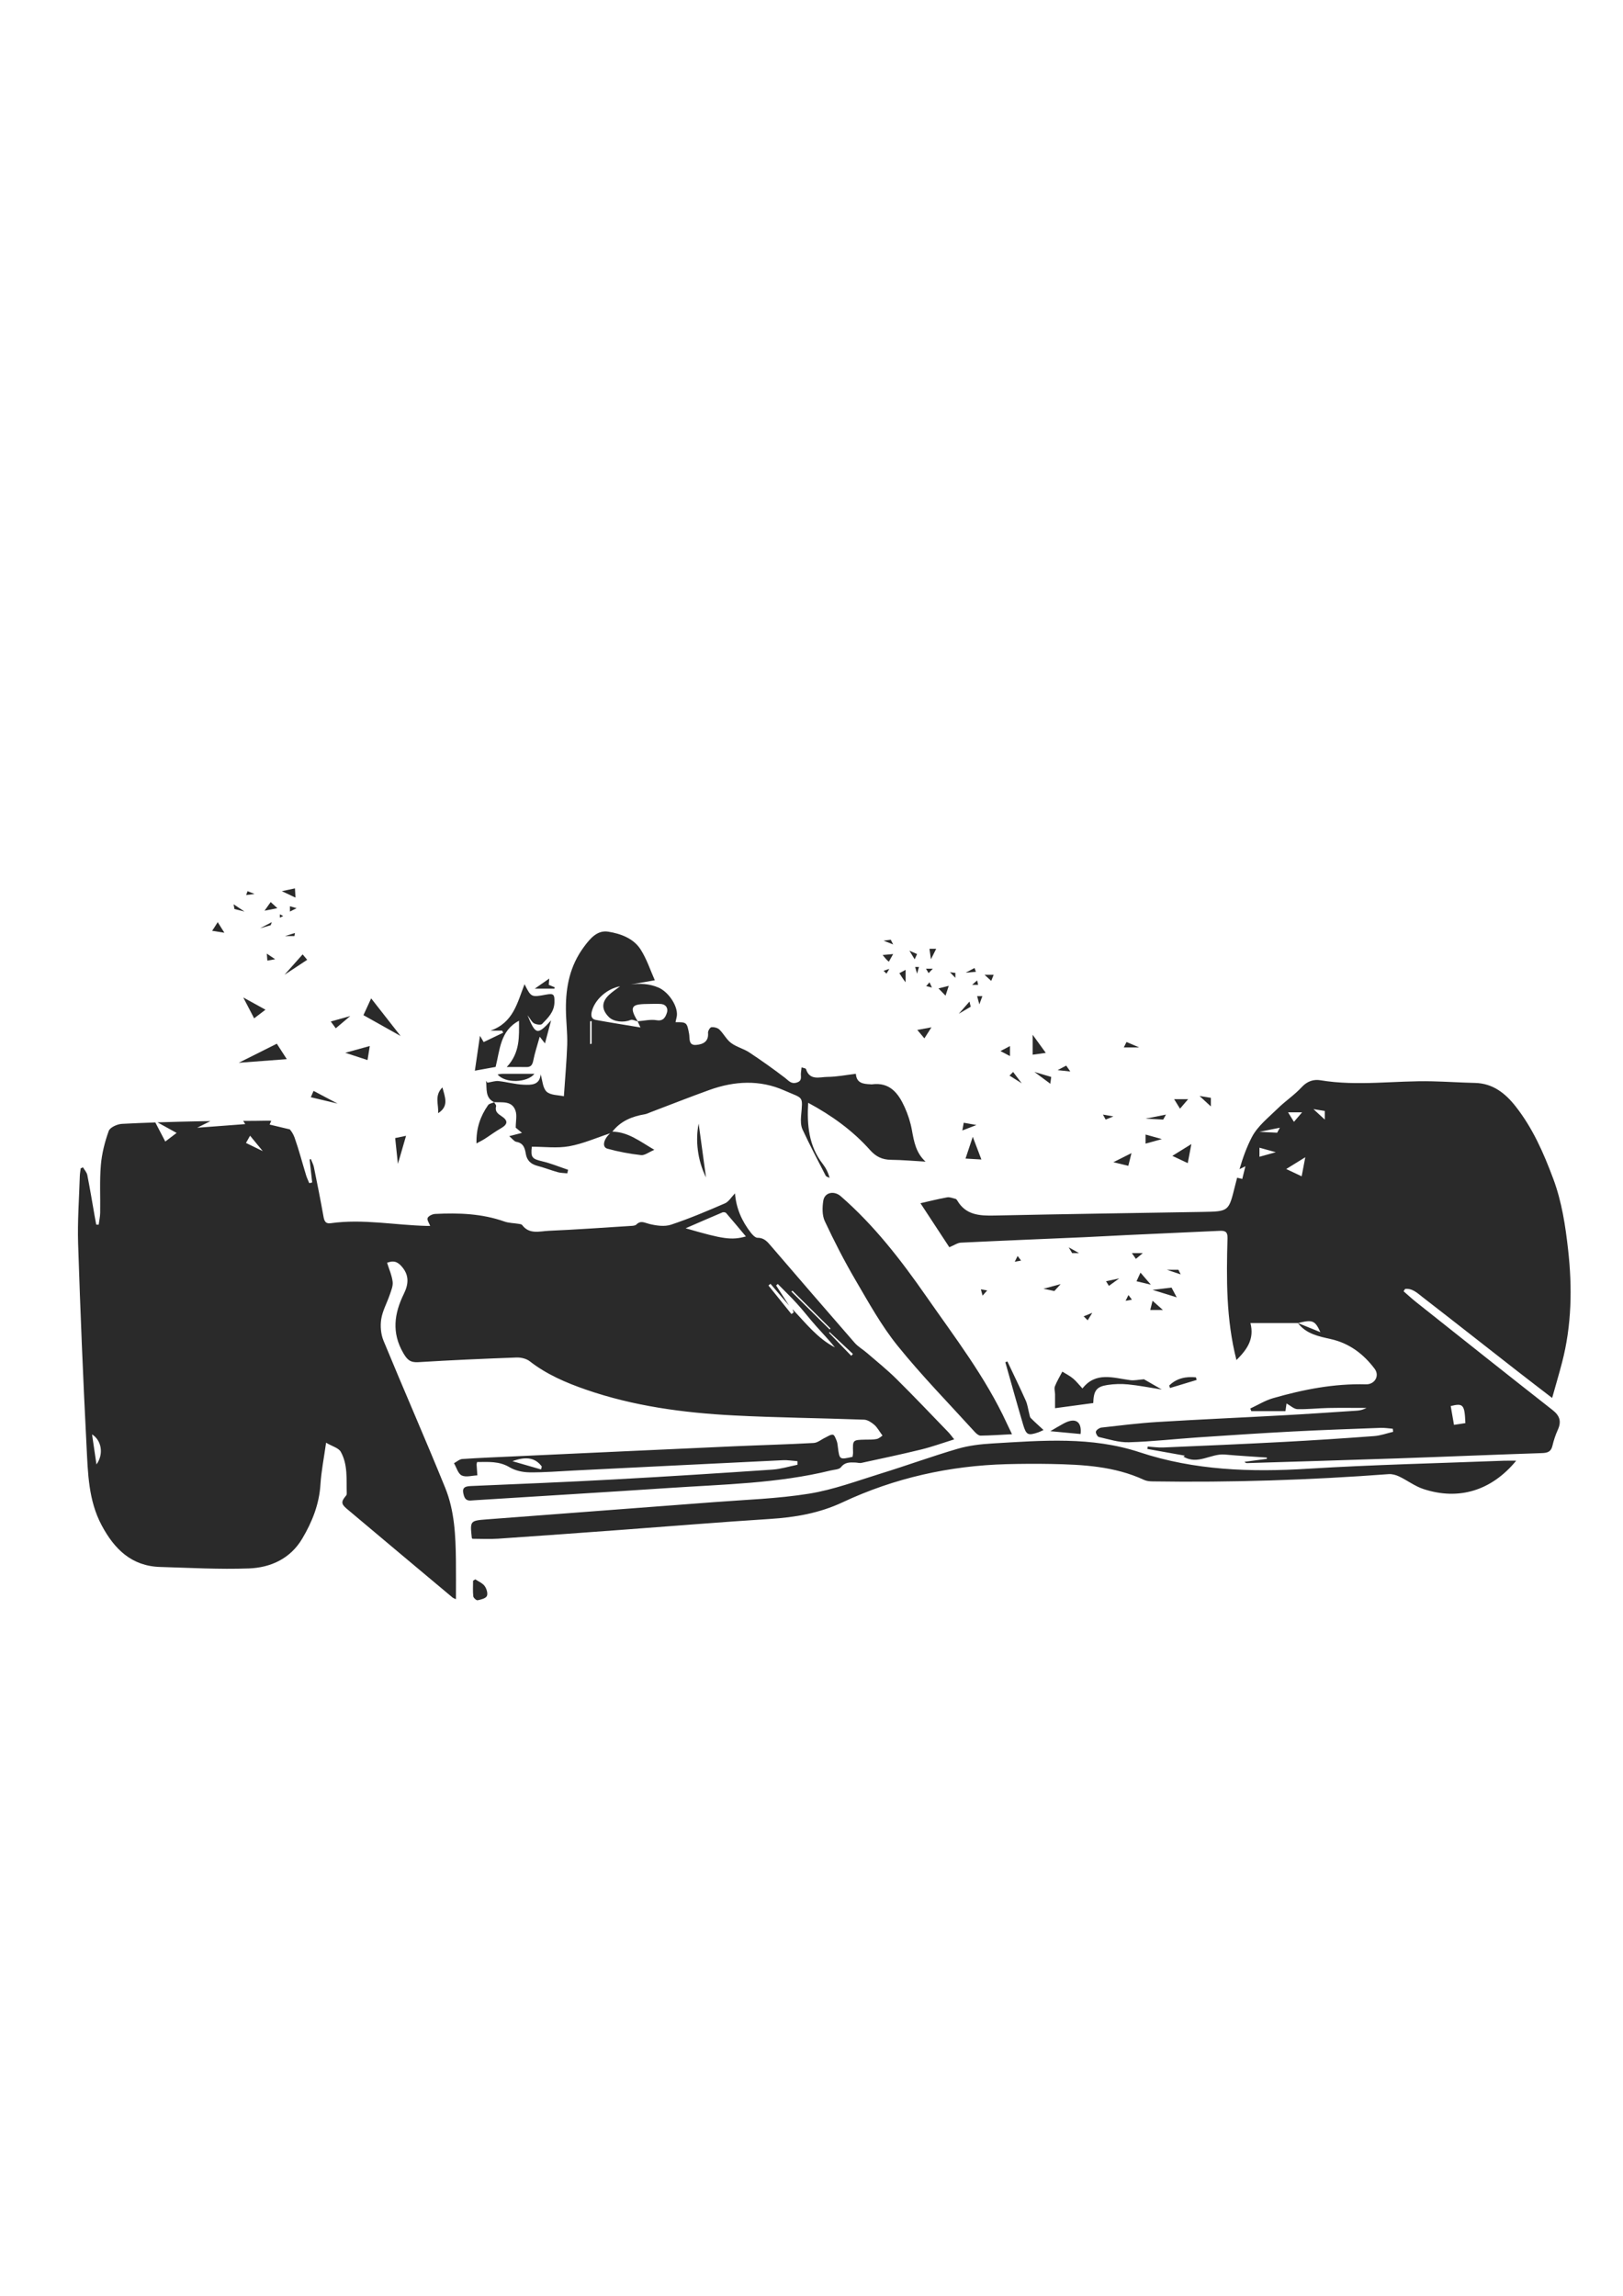 <svg id="formula1-svg" xmlns="http://www.w3.org/2000/svg" viewBox="0 0 595.28 841.89">
    <style type="text/css">
      .st0{fill:#2A2A2A;}
    </style>
    <g id="formula1-particles">
      <path class="st0 rotate360" d="M430.64,403.07l2.16,3.49l2.99-3.49H430.64z"/>
      <path class="st0 rotate360" d="M420.16,410.23l7.48-1.5l-1,1.83L420.16,410.23z"/>
      <path class="st0 rotate360" d="M439.96,401.91l4.16,3.83v-3.16L439.96,401.91z"/>
      <path class="st0 rotate360" d="M408.35,426.19l6.65-3.33l-1.16,4.66L408.35,426.19z"/>
      <path class="st0 rotate360" d="M420.16,416.05v3.33l5.99-1.66L420.16,416.05z"/>
      <path class="st0 rotate360" d="M404.53,408.73l1,1.83l2.83-1.16L404.53,408.73z"/>
      <path class="st0 rotate360" d="M429.98,423.87l5.66,2.66l1.33-6.99L429.98,423.87z"/>
      <path class="st0 rotate360" d="M358.39,359.53l-1.85,1.63h2.22L358.39,359.53z"/>
      <path class="st0 rotate360" d="M348.42,356.52l1.99,2.06v-1.81L348.42,356.52z"/>
      <path class="st0 rotate360" d="M354.18,356.7l3.25-1.72l0.52,1.38L354.18,356.7z"/>
      <path class="st0 rotate360" d="M351.67,371.75l3.92-4.47l0.44,1.89L351.67,371.75z"/>
      <path class="st0 rotate360" d="M361.12,357.47c0.3,0.26,2.44,2.24,2.44,2.24l0.89-2.24H361.12z"/>
      <path class="st0 rotate360" d="M358.39,365.3l0.81,3.01l1.11-3.01H358.39z"/>
      <path class="st0 rotate360" d="M344.21,362.46l3.77-0.95l-1.18,3.61L344.21,362.46z"/>
      <path class="st0 rotate360" d="M339.63,355.23l0.96,1.63l1.55-1.63H339.63z"/>
      <path class="st0 rotate360" d="M336.45,377.68l2.59,3.1l2.59-4.04L336.45,377.68z"/>
      <path class="st0 rotate360" d="M333.55,348.63l1.93,3.16l0.88-1.93L333.55,348.63z"/>
      <path class="st0 rotate360" d="M323.73,350.21c0.7,0.88,1.4,1.75,2.28,2.46l1.58-2.81L323.73,350.21z"/>
      <path class="st0 rotate360" d="M329.87,356.88c0.7,1.05,1.4,2.28,2.28,3.33v-4.56L329.87,356.88z"/>
      <path class="st0 rotate360" d="M340.91,347.93l0.53,3.86l1.93-3.86H340.91z"/>
      <path class="st0 rotate360" d="M335.66,354.6l0.7,2.46l0.7-2.46H335.66z"/>
      <path class="st0 rotate360" d="M339.7,361.62c0.18,0,2.11,0.53,2.11,0.53l-0.88-1.93L339.7,361.62z"/>
      <path class="st0 rotate360" d="M324.08,356l1.05,1.05l1.05-1.75L324.08,356z"/>
      <path class="st0 rotate360" d="M324.08,344.95l3.51,1.4l-0.88-1.75L324.08,344.95z"/>
      <path class="st0 rotate360" d="M108.38,329.16l-0.2-3.38l-4.81,1.02L108.38,329.16z"/>
      <path class="st0 rotate360" d="M97.03,333.96l2.25-3.17l2.45,2.25L97.03,333.96z"/>
      <path class="st0 rotate360" d="M100.92,351.76l-2.86,0.51l-0.2-2.56L100.92,351.76z"/>
      <path class="st0 rotate360" d="M90.79,326.8l-0.51,1.43l3.07-0.41L90.79,326.8z"/>
      <path class="st0 rotate360" d="M106.34,332.33v1.94l2.45-1.23L106.34,332.33z"/>
      <path class="st0 rotate360" d="M95.39,340.41l4.3-2.25l-0.41,1.13L95.39,340.41z"/>
      <path class="st0 rotate360" d="M85.68,331.61l0.31,1.74l3.68,0.92L85.68,331.61z"/>
      <path class="st0 rotate360" d="M104.5,343.27l3.68-1.13l-0.2,1.13H104.5z"/>
      <path class="st0 rotate360" d="M102.65,335.29v1.23l1.23-0.61L102.65,335.29z"/>
      <path class="st0 rotate360" d="M77.8,341.33c0.2-0.2,2.05-3.17,2.05-3.17l2.45,3.89L77.8,341.33z"/>
      <path class="st0 rotate360" d="M429.69,472.17l1.9,3.58l-8.85-2.74L429.69,472.17z"/>
      <path class="st0 rotate360" d="M405.67,469.85l1.05,1.69l3.79-2.74L405.67,469.85z"/>
      <path class="st0 rotate360" d="M413.89,474.91l-1.05,2.11l2.32-0.42L413.89,474.91z"/>
      <path class="st0 rotate360" d="M359.76,472.8l0.63,2.32l1.69-1.9L359.76,472.8z"/>
      <path class="st0 rotate360" d="M373.24,460.58l-1.05,2.11l2.32-0.42L373.24,460.58z"/>
      <path class="st0 rotate360" d="M418.31,466.69l-1.47,3.16l5.27,1.26L418.31,466.69z"/>
      <path class="st0 rotate360" d="M415.15,459.53l1.47,2.11l2.53-2.11H415.15z"/>
      <path class="st0 rotate360" d="M421.89,480.38h4.63l-3.79-3.37L421.89,480.38z"/>
      <path class="st0 rotate360" d="M382.71,472.59l4,0.84l2.32-2.53L382.71,472.59z"/>
      <path class="st0 rotate360" d="M428,465.64h4.21l0.84,1.69L428,465.64z"/>
      <path class="st0 rotate360" d="M391.98,457.42l1.26,2.11h2.53L391.98,457.42z"/>
      <path class="st0 rotate360" d="M397.46,482.7l1.47,1.47l1.69-2.74L397.46,482.7z"/>
      <path class="st0 rotate360" d="M136.13,366.11l10.81,13.81l-13.64-7.65L136.13,366.11z"/>
      <path class="st0 rotate360" d="M105.19,388.4l-17.63,1.33l13.97-6.99L105.19,388.4z"/>
      <path class="st0 rotate360" d="M148.93,416.51l-2.99,10.31l-1-9.48L148.93,416.51z"/>
      <path class="st0 rotate360" d="M126.65,386.07l8.98-2.49l-0.83,5.16L126.65,386.07z"/>
      <path class="st0 rotate360" d="M89.22,365.78l8.15,4.49l-4.16,3.16L89.22,365.78z"/>
      <path class="st0 rotate360" d="M121.32,374.59l1.83,2.49l5.32-4.49L121.32,374.59z"/>
      <path class="st0 rotate360" d="M115,400.04l8.82,4.66l-9.81-2.33L115,400.04z"/>
      <path class="st0 rotate360" d="M112.67,351.97l-8.32,5.49l6.65-7.48L112.67,351.97z"/>
      <path class="st0 rotate360" d="M385.23,397.42l-5.82-4.32l6.15,1.83L385.23,397.42z"/>
      <path class="st0 rotate360" d="M378.75,386.77l4.82-0.67l-4.82-6.65V386.77z"/>
      <path class="st0 rotate360" d="M352.97,414.55l5.16-2l-4.66-0.83L352.97,414.55z"/>
      <path class="st0 rotate360" d="M354.13,424.86l2.66-7.98l3.16,8.32L354.13,424.86z"/>
      <path class="st0 rotate360" d="M412.18,384.11h5.66l-4.66-2L412.18,384.11z"/>
      <path class="st0 rotate360" d="M366.94,385.44l3.49,1.83v-3.66L366.94,385.44z"/>
      <path class="st0 rotate360" d="M391.06,390.77l-3.16,1.66l4.66,0.5L391.06,390.77z"/>
      <path class="st0 rotate360" d="M370.26,394.43l4.49,2.83l-3.16-4.16L370.26,394.43z"/>
    </g>
    <g>
      <path class="st0 formula1-car" d="M196.02,393.77c-3.78,0-7.76-0.01-11.74,0.01c-0.54,0-1.09,0.13-1.77,0.23
        C185.35,397.44,193.52,397.01,196.02,393.77z M179.01,405.27c-2.8,4.02-4.39,8.45-4.25,14.03c1.29-0.7,2.2-1.14,3.04-1.68
        c1.97-1.26,3.85-2.68,5.87-3.83c2.57-1.46,2.79-2.81,0.32-4.45c-1.41-0.93-2.54-1.74-2.03-3.7c0.1-0.38-0.44-0.93-0.72-1.42
        C180.47,404.55,179.42,404.68,179.01,405.27z M203.46,362.06c-0.73-0.31-1.47-0.62-2.18-0.92c0.07-0.9,0.13-1.66,0.18-2.3
        c-1.74,1.21-3.34,2.34-5.32,3.71h7.22C203.4,362.39,203.43,362.23,203.46,362.06z M258.95,431.78c-0.93-6.79-1.94-14.18-2.7-19.74
        C255.05,417.83,255.72,425.27,258.95,431.78z M190.36,374.32c0.01,5.69,0.48,11.63-4.49,16.97c3.12,0,5.15-0.03,7.18,0.01
        c1.75,0.04,2.25-0.88,2.57-2.5c0.54-2.76,1.46-5.45,2.34-8.63c0.76,0.97,1.17,1.49,1.92,2.45c0.78-2.93,1.42-5.33,2.26-8.46
        c-5,5.53-5.72,5.37-8.66-1.87c1.09,1.42,1.57,2.53,2.4,2.98c0.83,0.45,2.5,0.7,2.95,0.22c2.14-2.22,4.43-4.35,4.53-7.92
        c0.07-2.81-0.21-3.37-2.99-2.85c-5.54,1.03-5.54,1.03-7.98-3.8c-2.64,6.7-4.05,14.1-12.5,17.03h4.29c0.13,0.25,0.26,0.5,0.38,0.75
        c-2.29,1.1-4.58,2.2-7.16,3.44c-0.18-0.3-0.53-0.89-1.36-2.29c-0.68,4.64-1.23,8.44-1.87,12.78c3-0.54,5.26-0.95,7.61-1.38
        C183.38,384.96,183.43,377.96,190.36,374.32z M438.65,505.08c-3.68-0.35-7.06,0.3-9.8,3c0.09,0.31,0.18,0.61,0.27,0.92l9.78-2.96
        C438.82,505.72,438.74,505.4,438.65,505.08z M396.33,525.87c0.5-4.25-1.58-6.33-6.17-3.88c-1.59,0.85-3.14,1.81-4.92,2.84
        C389.03,525.18,392.6,525.52,396.33,525.87z M380.76,525.28c0.55-0.18,1.06-0.47,1.98-0.88c-1.67-1.55-3.23-2.92-4.68-4.4
        c-0.37-0.38-0.42-1.08-0.57-1.65c-0.42-1.57-0.6-3.24-1.25-4.71c-2.16-4.83-4.48-9.59-6.74-14.37c-0.26,0.09-0.51,0.18-0.77,0.27
        c2.17,7.64,4.29,15.3,6.54,22.92C376.41,526.26,377.06,526.5,380.76,525.28z M206.82,402.01c-2.02-0.46-4.86-0.33-6.33-1.68
        c-1.45-1.34-1.52-4.19-2.2-6.37c-0.32,4.04-3.51,3.91-6.17,3.81c-3.1-0.11-6.17-1-9.27-1.33c-1.21-0.13-2.49,0.34-4.11,0.6
        c0.01,0.02,0.02,0.03,0.03,0.05c-0.07-0.12-0.24-0.4-0.48-0.79c0.31,3.14-0.37,6.26,2.92,7.87c0.01,0.02,0.02,0.03,0.03,0.05
        c0.01,0,0.02-0.01,0.03-0.01c0,0-0.08-0.05-0.08-0.05c2.96,0.2,6.53-0.61,7.86,3.07c0.64,1.77,0.11,3.96,0.11,6.3
        c0.36,0.3,1.13,0.93,2.3,1.9c-1.78,0.46-2.93,0.75-4.68,1.21c1.16,0.97,1.81,1.94,2.59,2.08c2.6,0.45,3.13,2.25,3.49,4.4
        c0.39,2.37,1.81,3.77,4.19,4.39c2.55,0.66,5.02,1.64,7.56,2.35c1.11,0.31,2.31,0.28,3.46,0.41c0.1-0.43,0.19-0.87,0.29-1.3
        c-3.15-1.05-6.24-2.34-9.45-3.1c-3.74-0.89-4.31-1.4-3.85-5.36c4.57,0,9.27,0.63,13.7-0.17c5.12-0.92,10.02-3.11,15.02-4.75
        c-2.47,2.23-3.03,5.08-1,5.64c4.03,1.12,8.19,1.89,12.34,2.36c1.35,0.15,2.86-1.09,4.88-1.94c-5.36-3.13-9.64-6.58-15.39-6.66
        c3.02-3.89,7.2-5.6,11.9-6.38c0.76-0.13,1.48-0.51,2.22-0.79c7.18-2.72,14.32-5.55,21.55-8.15c9.12-3.27,18.43-3.77,27.38,0.21
        c7.16,3.18,6.82,1.69,6.15,9.48c-0.14,1.61-0.1,3.47,0.56,4.88c2.66,5.7,5.57,11.27,8.46,16.86c0.22,0.42,0.95,0.57,1.44,0.85
        c-0.52-2.04-1.39-3.68-2.51-5.13c-5.13-6.6-5.81-14.23-5.34-22.42c8.62,4.64,16.33,10.18,22.73,17.37
        c2.16,2.42,4.47,3.5,7.64,3.54c4.23,0.05,8.46,0.43,12.68,0.67c-3.54-3.23-4.24-7.36-5.01-11.59c-0.52-2.88-1.46-5.76-2.67-8.43
        c-2.3-5.08-5.47-9.21-12.01-8.32c-0.19,0.03-0.39-0.02-0.59-0.03c-2.57-0.12-5.04-0.38-5.28-3.84c-3.63,0.43-7.04,1.12-10.46,1.14
        c-2.8,0.01-6.45,1.47-7.83-2.87c-0.1-0.31-0.95-0.39-1.62-0.63c-0.1,0.82-0.15,1.4-0.23,1.97c-0.19,1.32,0.65,2.93-1.53,3.6
        c-2.07,0.64-2.92-0.65-4.26-1.68c-4.26-3.27-8.65-6.38-13.13-9.35c-2.09-1.39-4.72-2-6.71-3.49c-1.7-1.27-2.73-3.42-4.3-4.93
        c-0.67-0.64-1.98-0.95-2.93-0.84c-0.5,0.06-1.28,1.37-1.22,2.05c0.29,3.29-1.9,4.23-4.35,4.44c-2.93,0.25-2.29-2.44-2.59-4.06
        c-0.77-4.15-0.88-4.34-4.98-4.27c0.13-0.59,0.22-1.15,0.37-1.69c0.96-3.62-2.72-9.35-6.66-11.03c-3.39-1.44-6.73-1.53-10.09-1.13
        c2.78-0.48,5.64-0.98,8.78-1.53c-1.59-3.55-2.93-7.73-5.21-11.3c-2.62-4.09-7.34-5.79-11.83-6.51c-3.99-0.64-6.54,2.29-8.99,5.61
        c-5.1,6.91-6.64,14.57-6.58,22.8c0.03,4.32,0.6,8.65,0.48,12.96C207.84,389.17,207.26,395.3,206.82,402.01z M238.16,368.15
        c1.37-0.02,2.75-0.07,4.12,0.01c2.1,0.12,2.85,1.72,2.31,3.28c-0.49,1.42-1.2,3.12-3.74,2.69c-2.23-0.38-4.63,0.21-6.95,0.38
        C230.08,368.39,232.61,368.23,238.16,368.15z M217.02,371.07c0.99-4.36,5.56-8.54,10.42-9.38c-1.37,1.03-2.82,1.97-4.06,3.14
        c-2.82,2.67-2.78,5.42-0.04,8.15c1.76,1.75,5.44,2.1,7.89,1.07c0.69-0.29,1.75,0.29,2.64,0.5c0.19,0.41,0.4,0.85,1.04,2.23
        c-5.96-0.99-11.2-1.8-16.41-2.77C217.02,373.73,216.67,372.61,217.02,371.07z M216.44,374.51c0.18-0.02,0.37-0.04,0.55-0.06v8.28
        c-0.18,0.05-0.37,0.1-0.55,0.15V374.51z M308.36,438.66c-2.43-2.11-5.91-1.46-6.4,1.68c-0.38,2.43-0.44,5.33,0.55,7.46
        c3.44,7.34,7.15,14.59,11.25,21.59c4.82,8.23,9.48,16.7,15.43,24.08c8.88,11.01,18.82,21.16,28.35,31.65
        c0.56,0.61,1.42,1.35,2.13,1.34c3.61-0.04,7.23-0.3,11.51-0.52c-0.86-1.79-1.41-2.92-1.94-4.06
        c-7.76-16.83-19.02-31.44-29.53-46.53C330.48,462.1,320.64,449.34,308.36,438.66z M521.81,475.7c11.54,8.92,23,17.96,34.51,26.94
        c4.09,3.19,8.22,6.34,12.97,10c1.33-4.74,2.55-8.84,3.63-12.98c3.55-13.62,3.78-27.51,2.23-41.33
        c-0.99-8.81-2.28-17.58-5.49-26.16c-3.55-9.5-7.54-18.55-13.8-26.49c-3.74-4.75-8.31-8.41-14.85-8.56
        c-5.22-0.12-10.44-0.47-15.66-0.59c-13.68-0.33-27.37,1.89-41.05-0.39c-2.49-0.41-4.86,0.34-6.87,2.53
        c-2.65,2.88-6.01,5.09-8.81,7.84c-3.35,3.29-7.32,6.39-9.43,10.41c-1.94,3.71-3.38,7.74-4.57,11.83l2.17-1.08l-1.16,4.66
        l-1.88-0.45c-0.25,0.95-0.5,1.89-0.73,2.83c-2.38,9.5-2.12,9.55-12.01,9.71c-25.45,0.42-50.9,0.79-76.34,1.33
        c-5.43,0.11-10.45-0.18-13.56-5.5c-0.14-0.25-0.38-0.55-0.63-0.61c-1.03-0.25-2.13-0.73-3.1-0.56c-3.29,0.59-6.54,1.42-9.78,2.15
        c3.4,5.17,7.18,10.94,10.59,16.14c1.81-0.74,3.01-1.62,4.24-1.68c14.96-0.73,29.94-1.32,44.9-1.98
        c5.51-0.24,11.02-0.57,16.54-0.83c11.12-0.52,22.23-1.01,33.35-1.52c1.89-0.09,3.07,0.1,3,2.67c-0.41,14.83-0.55,29.66,3.28,44.72
        c3.89-3.88,6.63-7.69,5.13-13.58h17.41c3.05,4.01,7.63,4.88,12.15,5.9c6.75,1.53,11.94,5.48,15.99,10.87
        c1.94,2.58,0.03,5.79-3.19,5.7c-11.67-0.32-22.97,1.89-34.09,5.09c-2.9,0.83-5.55,2.5-8.32,3.78c0.12,0.32,0.24,0.65,0.36,0.97
        h12.53c0.18-1.25,0.29-2.04,0.4-2.82c1.47,0.81,2.7,2.04,3.97,2.08c3.73,0.11,7.48-0.34,11.23-0.42
        c4.71-0.09,9.43-0.02,14.15-0.02c-1.09,0.55-2.23,0.92-3.38,0.99c-9.15,0.61-18.3,1.23-27.45,1.73
        c-15.26,0.84-30.53,1.5-45.79,2.43c-6.88,0.42-13.74,1.28-20.59,2.05c-0.76,0.09-1.79,0.78-2.05,1.44
        c-0.19,0.49,0.55,1.91,1.07,2.02c3.64,0.82,7.35,2.04,11,1.93c8.46-0.24,16.9-1.22,25.36-1.79c11.58-0.78,23.17-1.55,34.76-2.16
        c10.73-0.56,21.47-0.93,32.2-1.33c1.49-0.06,2.99,0.2,4.49,0.32c0.04,0.38,0.08,0.75,0.13,1.13c-2.31,0.54-4.59,1.39-6.92,1.56
        c-11.11,0.83-22.23,1.56-33.36,2.15c-14.67,0.78-29.35,1.41-44.03,2.03c-1.89,0.08-3.8-0.22-5.71-0.34
        c-0.04,0.29-0.08,0.59-0.12,0.88c4.76,0.85,9.52,1.7,13.81,2.47c0.17-0.09-0.22,0.11-0.61,0.32c5.28,3.23,10.11-1.2,15.21-0.74
        c5.13,0.46,10.28,0.75,15.41,1.11c0,0.16,0,0.31,0,0.47c-2.73,0.36-5.45,0.73-8.18,1.09c0.33,0.37,0.61,0.47,0.9,0.47
        c18.23-0.56,36.47-1.08,54.7-1.71c17.84-0.61,35.67-1.37,53.51-1.96c2.07-0.07,3.31-0.51,3.82-2.69c0.47-2,1.13-4,1.98-5.87
        c1.38-3.04,0.73-5.14-1.95-7.24c-16.76-13.13-33.43-26.4-50.11-39.64c-1.56-1.24-3.01-2.6-4.52-3.9c0.19-0.29,0.37-0.58,0.56-0.86
        C518.02,472.34,519.92,474.24,521.81,475.7z M477.58,407.9l-2.99,3.49l-2.16-3.49H477.58z M461.94,424.2v-3.33l5.99,1.66
        L461.94,424.2z M468.43,415.38l-6.49-0.33l7.48-1.5L468.43,415.38z M471.76,428.69l6.99-4.32l-1.33,6.99L471.76,428.69z
        M476.07,485.18c5.29-1.33,6.24-1.02,8.22,3.34C481.55,487.41,478.81,486.3,476.07,485.18z M485.9,410.56l-4.16-3.83l4.16,0.67
        V410.56z M537.47,521.87c-1.26,0.19-2.55,0.39-4.18,0.64c-0.41-2.38-0.79-4.55-1.2-6.9C536.69,514.47,537.19,515.09,537.47,521.87
        z M245.63,545.64c19.76-1.32,39.64-1.64,59.03-6.4c1.31-0.32,3.12-0.33,3.79-1.2c1.49-1.93,3.3-1.77,5.23-1.72
        c0.77,0.02,1.59,0.29,2.31,0.13c7.31-1.59,14.63-3.13,21.9-4.91c3.96-0.97,7.82-2.38,12.09-3.71c-0.93-1.15-1.49-1.95-2.16-2.64
        c-6.31-6.52-12.55-13.11-19-19.49c-3.42-3.39-7.2-6.42-10.85-9.57c-1.48-1.28-3.26-2.28-4.53-3.74
        c-10.24-11.74-20.4-23.55-30.56-35.36c-1.36-1.58-2.56-3.15-5.03-3.12c-0.81,0.01-1.81-1.04-2.43-1.83
        c-3.31-4.23-5.43-9.01-5.84-14.47c-1.34,1.38-2.29,3.06-3.69,3.67c-6.51,2.82-13.07,5.6-19.79,7.83c-2.38,0.79-5.4,0.35-7.95-0.28
        c-1.77-0.43-3.12-1.41-4.75,0.22c-0.46,0.46-1.47,0.47-2.24,0.52c-9.94,0.63-19.87,1.34-29.82,1.77
        c-3.36,0.14-7.16,1.45-9.83-2.11c-0.23-0.31-0.86-0.37-1.32-0.44c-1.72-0.29-3.54-0.27-5.16-0.84
        c-8.27-2.93-16.81-3.22-25.42-2.79c-0.99,0.05-2.43,0.72-2.77,1.49c-0.31,0.7,0.59,1.94,0.94,2.91c-0.08,0-0.57,0.01-1.06,0
        c-11.81-0.27-23.55-2.66-35.41-1c-2.01,0.28-2.4-0.9-2.69-2.59c-1.07-6.01-2.27-12-3.49-17.98c-0.21-1.02-0.74-1.98-1.13-2.97
        c-0.15,0.06-0.29,0.13-0.44,0.19l0.94,8.42c-0.36,0.08-0.72,0.16-1.07,0.24c-0.38-0.94-0.84-1.85-1.14-2.81
        c-1.42-4.61-2.62-9.3-4.23-13.85c-0.43-1.21-1.04-2.21-1.77-3.06l-7.4-1.76l0.59-1.38c-0.45-0.03-0.89-0.06-1.36-0.05
        c-2.97,0.07-5.94,0.08-8.92,0.09l0.75,1.17l-17.63,1.33l4.86-2.43c-0.89,0.01-1.78,0.01-2.66,0.03
        c-5.59,0.11-11.17,0.25-16.76,0.43l7.02,3.87l-4.16,3.16l-3.65-7c-4.08,0.14-8.17,0.3-12.25,0.52c-1.71,0.09-4.35,1.27-4.83,2.58
        c-1.46,4.02-2.54,8.32-2.9,12.58c-0.49,5.77-0.15,11.62-0.25,17.43c-0.02,1.47-0.36,2.93-0.55,4.39c-0.3-0.01-0.6-0.02-0.9-0.03
        c-0.2-1.11-0.41-2.22-0.61-3.34c-0.87-4.95-1.68-9.91-2.66-14.84c-0.2-1.01-1.04-1.89-1.59-2.83c-0.28,0.13-0.56,0.26-0.84,0.39
        c-0.11,0.95-0.29,1.9-0.32,2.86c-0.25,8.27-0.89,16.55-0.62,24.8c0.81,24.73,1.82,49.46,3.09,74.18
        c0.51,9.88,0.66,19.91,5.55,29.05c4.65,8.71,10.95,14.97,21.47,15.27c10.84,0.31,21.7,0.94,32.51,0.54
        c8.04-0.3,15.24-3.6,19.59-10.94c3.63-6.11,6.23-12.62,6.68-19.91c0.29-4.75,1.25-9.46,2.06-15.25c2.25,1.33,4.59,1.9,5.39,3.34
        c2.64,4.7,2.02,10.08,2.19,15.26c0.01,0.26-0.08,0.59-0.24,0.78c-1.85,2.19-1.87,3.05,0.25,4.84
        c12.89,10.85,25.81,21.68,38.74,32.5c0.38,0.32,0.91,0.47,1.3,0.66c0-4.91,0.05-9.63-0.01-14.35c-0.11-9-0.51-18.07-3.92-26.47
        c-7.34-18.07-15.2-35.93-22.63-53.96c-0.99-2.39-1.25-5.4-0.84-7.96c0.48-3.04,2.1-5.9,3.11-8.87c0.53-1.56,1.26-3.26,1.07-4.8
        c-0.28-2.32-1.29-4.55-2.04-6.97c1.6-0.51,3.15-1.02,5.18,1.17c3.18,3.44,2.61,6.88,0.96,10.26c-3.55,7.27-4.5,14.24-0.21,21.66
        c1.44,2.49,2.58,3.55,5.5,3.37c12-0.74,24.01-1.27,36.03-1.71c1.63-0.06,3.63,0.41,4.87,1.38c6.17,4.81,13.27,7.85,20.49,10.36
        c17.55,6.09,35.84,8.54,54.3,9.5c15.93,0.83,31.9,0.97,47.85,1.56c1.28,0.05,2.69,0.99,3.73,1.88c1.09,0.94,1.8,2.32,3.01,3.95
        c-0.49,0.31-1.23,1.06-2.1,1.25c-1.33,0.29-2.75,0.21-4.13,0.24c-4.73,0.1-4.72,0.09-4.57,4.64c0.02,0.57-0.12,1.14-0.18,1.66
        c-4.79,1.08-4.79,1.07-5.38-3.49c-0.1-0.78-0.16-1.6-0.44-2.32c-0.34-0.86-0.82-2.22-1.38-2.3c-0.88-0.12-1.89,0.63-2.82,1.07
        c-1.42,0.66-2.79,1.88-4.24,1.96c-9.75,0.54-19.51,0.79-29.26,1.22c-27,1.21-54,2.47-80.99,3.71c-6.21,0.29-12.42,0.53-18.62,0.95
        c-1.05,0.07-2.04,1-3.06,1.54c0.92,1.56,1.49,3.84,2.84,4.49c1.55,0.75,3.79,0.04,5.73-0.03c-0.09-1.34-0.2-2.69-0.28-4.03
        c-0.01-0.18,0.08-0.37,0.19-0.86c4.04,0,8.03-0.41,11.92,1.92c2.07,1.24,4.8,1.83,7.25,1.86c5.4,0.07,10.81-0.39,16.21-0.66
        c25.6-1.27,51.2-2.56,76.8-3.79c1.76-0.08,3.54,0.23,5.32,0.36c0,0.44,0.01,0.87,0.01,1.31c-3.05,0.61-6.08,1.57-9.16,1.78
        c-19.38,1.31-38.77,2.56-58.17,3.61c-17.53,0.96-35.07,1.67-52.61,2.42c-2.61,0.11-3.16,1.02-2.42,3.48
        c0.68,2.25,2.17,1.84,3.73,1.74C197.79,548.66,221.71,547.23,245.63,545.64z M35.38,537.02c-0.51-3.5-1.03-7.01-1.62-11.02
        C37.28,528.2,38.1,533.27,35.38,537.02z M90.22,419.13l1.5-2.66l4.66,5.66L90.22,419.13z M251.48,450.42
        c4.77-2.07,9.13-3.98,13.52-5.83c0.36-0.15,1.09-0.03,1.33,0.24c2.36,2.71,4.64,5.49,7.25,8.59
        C268.26,454.87,265.24,454.42,251.48,450.42z M290.68,473.34c4.65,4.62,9.29,9.23,13.94,13.85c-0.11,0.11-0.22,0.22-0.33,0.33
        c-4.68-4.63-9.35-9.26-14.03-13.89C290.4,473.53,290.54,473.43,290.68,473.34z M290.66,480.09c0.15,0.4,0.31,0.79,0.46,1.19
        c-0.28,0.2-0.57,0.39-0.85,0.59c-2.81-3.49-5.61-6.97-8.42-10.46c0.25-0.21,0.49-0.41,0.74-0.62c2.28,2.67,4.56,5.34,6.84,8.01
        c-1.59-2.47-3.18-4.94-4.77-7.41c0.2-0.18,0.4-0.37,0.6-0.55c2.36,2.4,4.8,4.74,7.06,7.23c2.38,2.62,4.54,5.44,6.89,8.09
        c2.34,2.64,4.79,5.18,7.03,7.95C299.83,490.81,295.51,485.15,290.66,480.09z M312.22,497.19c-2.72-2.81-5.43-5.62-8.15-8.43
        l0.23-0.25c2.84,2.66,5.69,5.33,8.53,7.99C312.63,496.73,312.42,496.96,312.22,497.19z M198.44,538.86
        c-3.34-0.97-6.69-1.93-10.49-3.03c5.16-1.88,8.43-1.2,10.77,1.96C198.62,538.14,198.53,538.5,198.44,538.86z M551.56,535.66
        c-23.94,0.93-47.91,1.46-71.82,2.94c-20.97,1.3-41.63,0.61-61.7-6.03c-17.74-5.87-35.83-4.31-53.92-3.25
        c-4.31,0.25-8.71,0.75-12.83,1.95c-9.45,2.76-18.72,6.16-28.13,9.06c-8.74,2.7-17.43,5.96-26.4,7.41
        c-11.54,1.86-23.34,2.22-35.03,3.12c-27.72,2.13-55.45,4.18-83.18,6.31c-6.16,0.47-6.16,0.55-5.51,6.73
        c0.02,0.17,0.18,0.32,0.22,0.38c3.19,0,6.32,0.18,9.42-0.03c15.13-1.02,30.26-2.14,45.38-3.25c18.08-1.33,36.16-2.83,54.25-3.98
        c9.3-0.59,18.16-2.09,26.77-6.13c19.01-8.91,39.19-13.41,60.2-13.97c5.42-0.14,10.85-0.17,16.27-0.07
        c11.64,0.23,23.23,0.82,34.06,5.84c0.94,0.44,2.1,0.54,3.16,0.55c28.89,0.44,57.74-0.5,86.55-2.66c1.27-0.1,2.71,0.31,3.88,0.87
        c3.01,1.44,5.76,3.57,8.88,4.59c13.04,4.28,25.02,0.56,34.03-10.39C554.47,535.66,553.01,535.61,551.56,535.66z M174.33,579.16
        c-0.27,0.16-0.55,0.33-0.82,0.5c0,1.91-0.13,3.84,0.08,5.73c0.06,0.56,1.14,1.53,1.58,1.44c1.24-0.25,2.98-0.67,3.4-1.55
        c0.44-0.92-0.1-2.71-0.81-3.67C176.97,580.53,175.5,579.95,174.33,579.16z M160.69,408.22c4.04-2.57,2.55-5.78,1.58-9.46
        C159.2,401.82,160.96,405.04,160.69,408.22z M400.98,514.51c0.14-4.55,1.18-6,5.15-6.62c2.49-0.39,5.1-0.46,7.61-0.22
        c3.92,0.38,7.79,1.16,12.37,1.88c-2.85-1.64-5.07-2.92-6.53-3.76c-1.98,0.15-3.53,0.52-5.01,0.33
        c-6.22-0.81-12.64-3.24-17.55,3.04c-1.28-1.38-2.25-2.64-3.44-3.64c-1.19-0.99-2.61-1.7-3.94-2.53c-0.93,1.78-1.99,3.51-2.72,5.37
        c-0.33,0.84,0.03,1.94,0.05,2.92c0.02,1.6,0,3.2,0,5.12C391.74,515.75,396.29,515.14,400.98,514.51z"/>
    </g>
  </svg>